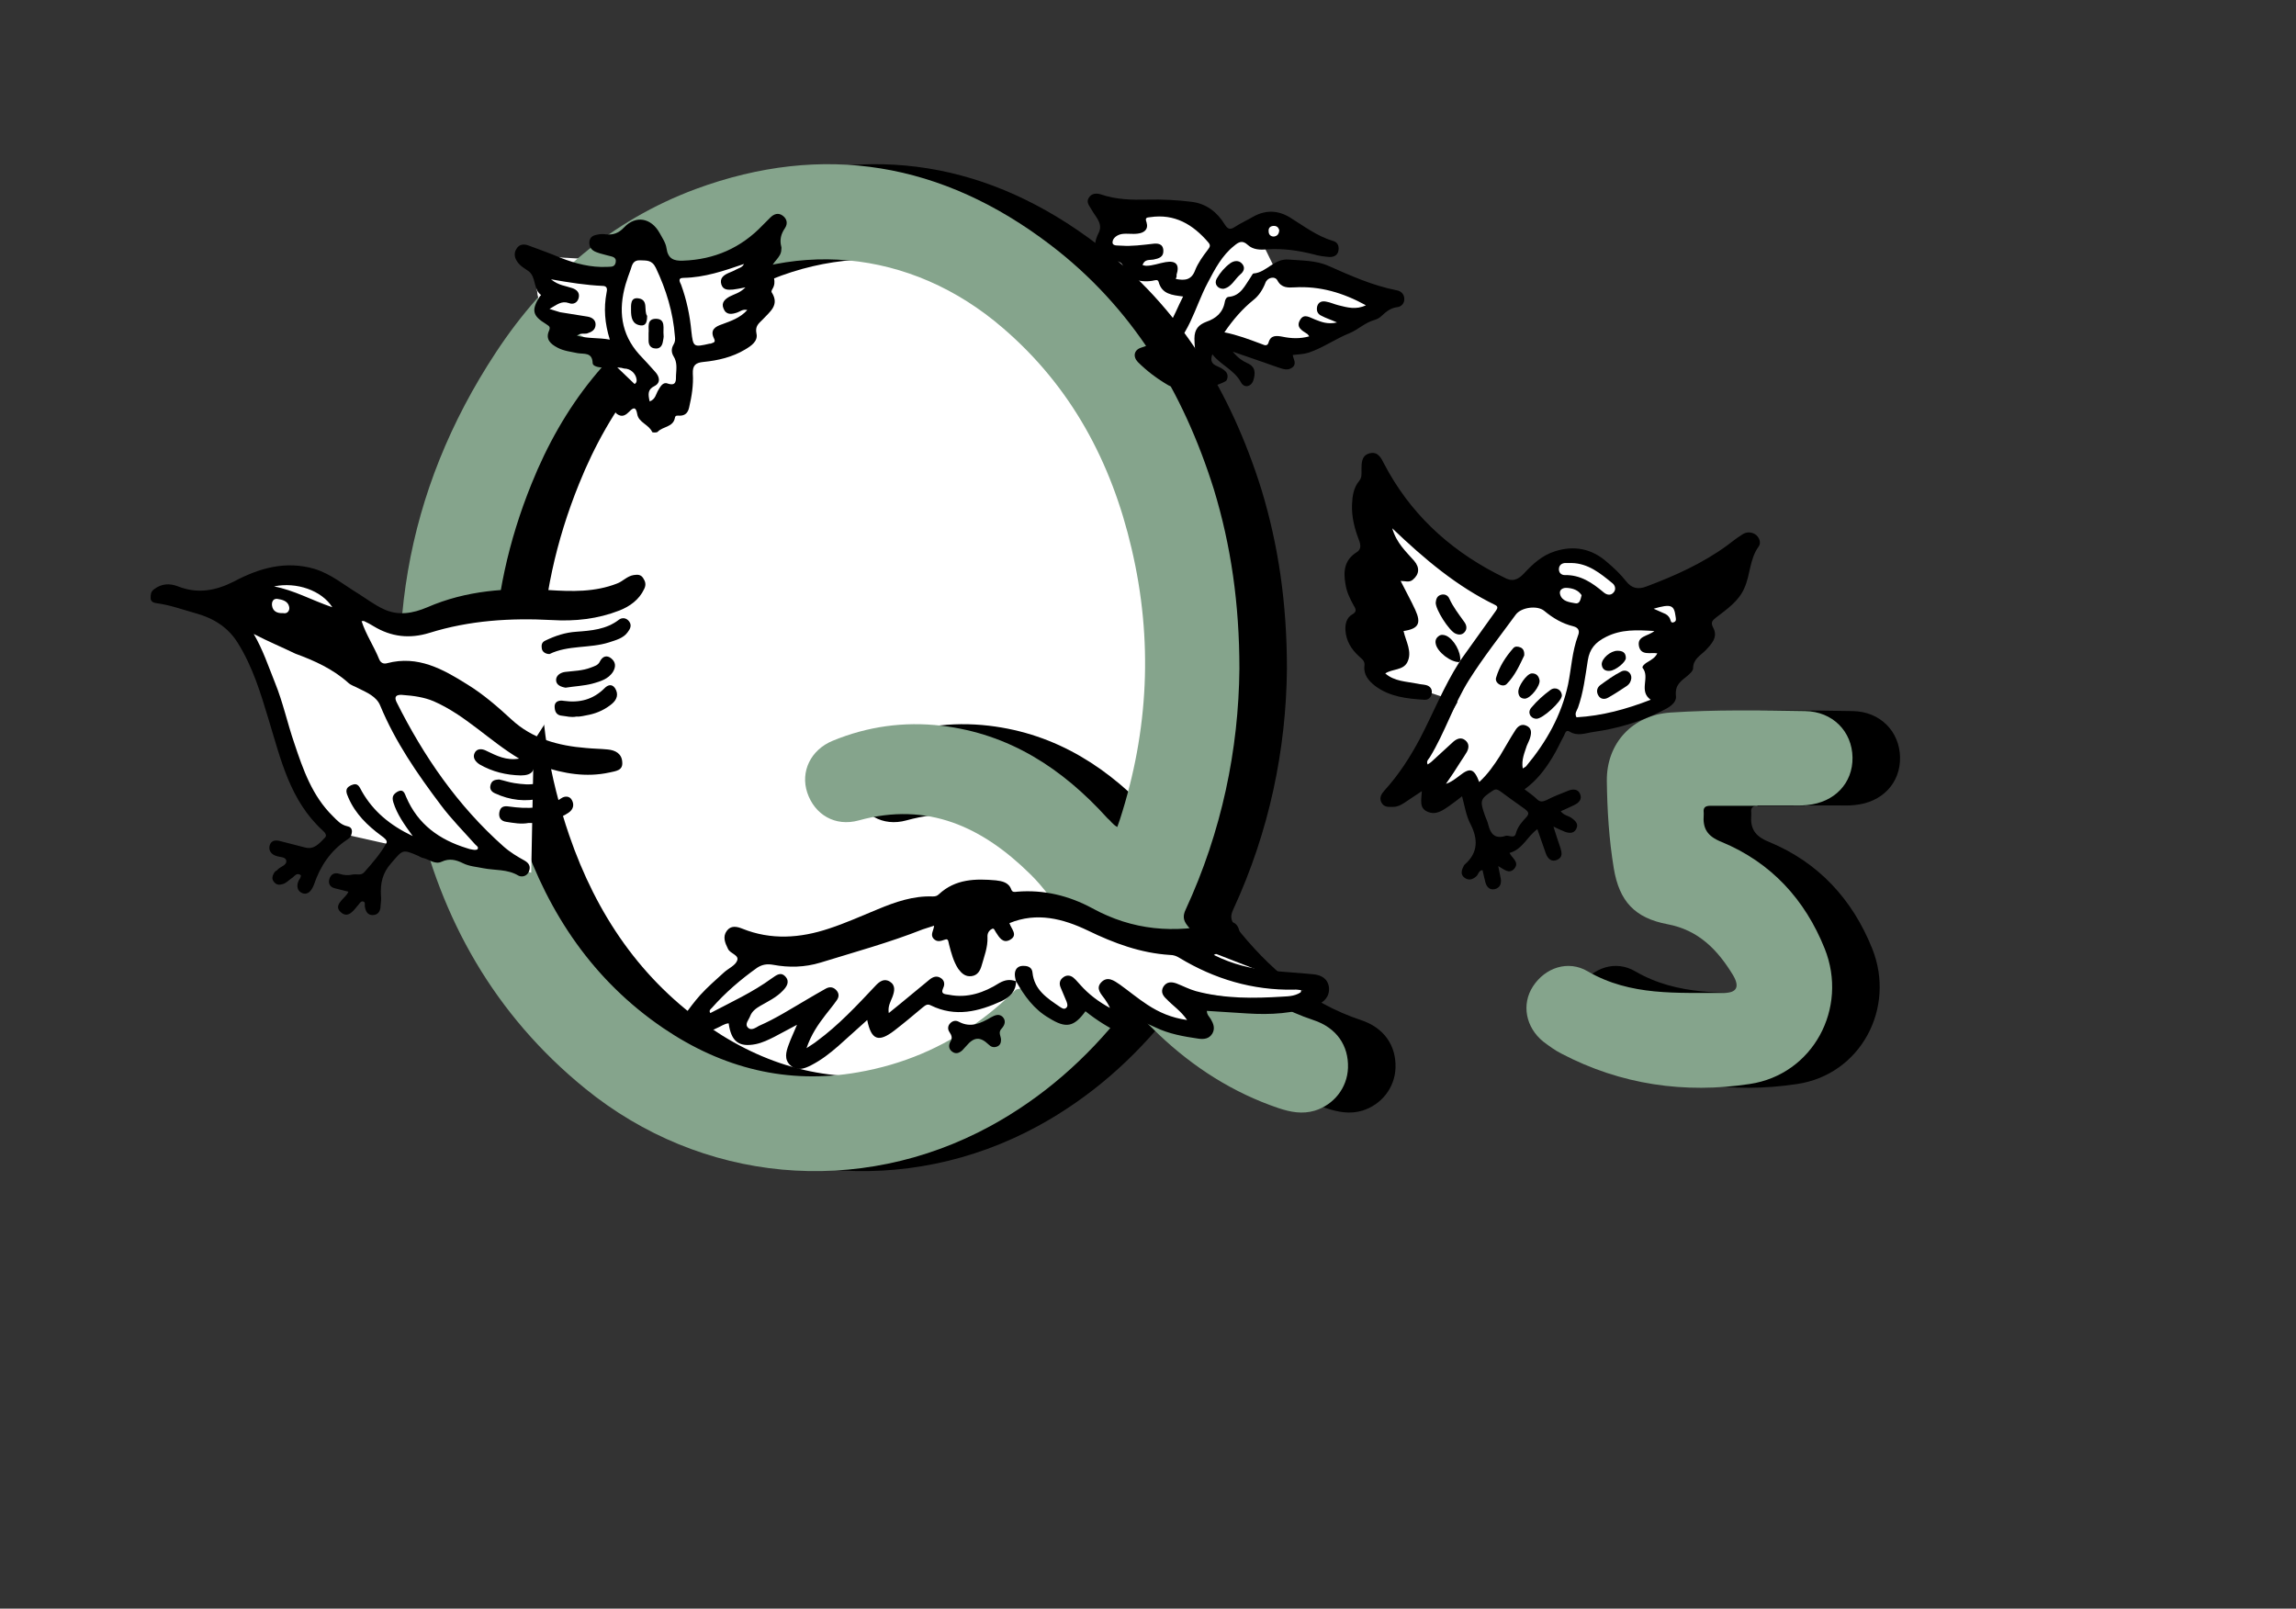 <?xml version="1.0" encoding="utf-8"?>
<!-- Generator: Adobe Illustrator 18.0.0, SVG Export Plug-In . SVG Version: 6.00 Build 0)  -->
<!DOCTYPE svg PUBLIC "-//W3C//DTD SVG 1.1//EN" "http://www.w3.org/Graphics/SVG/1.1/DTD/svg11.dtd">
<svg version="1.1" xmlns="http://www.w3.org/2000/svg" xmlns:xlink="http://www.w3.org/1999/xlink" x="0px" y="0px"
	 viewBox="0 0 628 440" enable-background="new 0 0 628 440" xml:space="preserve">
<rect x="0" y="0" width="628" height="440" fill="#333333" stroke="none"/>
<g id="圖層_4">
	<polygon fill="#FFFFFF" points="346,59.3 331.3,66.7 324.7,59.3 304.7,57.3 301.3,74 244,57.3 206,54 158,70.7 145.3,70 148,86 
		119.3,152.7 109.3,172 84.7,157.3 57.3,166 72,180.7 80,210 93.3,228 134.7,237.3 194,304.7 256,310.7 306.7,278.7 364.7,298.7 
		355.3,275.3 331.3,250.7 342.7,205.3 339.3,129.3 325.3,97.3 332,92.7 350.7,98 379.3,82 356,74.7 349.3,74.7 344.7,65.3 356,65.3 
			"/>
</g>
<g id="敺_x9E__xFFFD__xF880_詨_x8F__x96_蝭_x84__xFFFD__x9C__x8D__xA0_影像_3_">
	<g>
		<path d="M352,182.9c-0.2,22-4.8,44.5-14.7,65.9c-0.8,1.7-0.7,2.9,0.5,4.4c9.2,11.7,20,21,34.4,25.8c6.4,2.1,9.7,7,9.5,13.1
			c-0.2,5.5-3.9,10.1-9.1,11.7c-3.4,1-6.6,0.4-9.9-0.7c-12.4-4.2-23.2-11.1-32.7-20.1c-2.2-2.1-4.4-4.2-6.3-6.4
			c-1.4-1.7-2.1-1.4-3.4,0.2c-10.1,12.8-22.1,23.4-36.4,31.2c-36,19.6-79.1,15.6-110.9-10.3c-24.7-20.1-39.5-46.3-46.3-77
			c-9.8-44.4-3.2-86.2,22-124.4c13.5-20.5,31.5-36,54.6-44.6c35-12.9,67.5-7.2,96.9,15.2c22.5,17.1,36.4,40.2,44.8,66.9
			C349.7,149.2,352,165.2,352,182.9z M318.6,226.2c0.3-0.8,0.5-1.4,0.7-2c7.9-24.4,9.1-49.2,3.2-74.2c-5.5-23.6-16.5-44.2-35.1-60.2
			c-25.3-21.9-58.6-25-87.4-7.9c-19.8,11.8-33.1,29.3-41.6,50.4c-12.8,31.6-13.8,63.9-2.7,96.2c7.4,21.5,19.6,39.7,38.7,52.7
			c16.2,11,34,15.5,53.3,12.1c24.8-4.3,42.8-18.8,56.8-39c0.8-1.1,0.9-2,0-3.1c-3.1-4.2-6-8.5-9.7-12.1
			c-13.1-12.9-28-19.9-46.9-14.7c-6.5,1.8-12.1-1.6-14.1-7.6c-1.9-5.7,0.9-11.7,7-14.2c9.5-3.9,19.4-5.3,29.7-4.1
			c18.6,2.2,33.1,11.7,45.4,25.3C316.8,224.5,317.3,225.5,318.6,226.2z"/>
		<path d="M493.7,220.4c-4.3,0-8.5,0-12.8,0c-1.4,0-2.1,0.4-1.9,1.9c0,0.2,0,0.4,0,0.5c-0.3,3.8,0.9,5.9,4.9,7.5
			c13.5,5.6,22.8,15.7,28.2,29.2c6.5,16.3-3.2,34.4-20.5,37c-17.8,2.7-35.3,0.2-51.5-8.3c-1.8-0.9-3.4-2.1-5-3.3
			c-4.8-3.9-6-10.2-2.8-15.1c3.3-5.1,9.6-7.3,15-4.1c11.7,6.8,24.5,5.8,37.1,5.9c3.7,0,4.5-1.7,2.6-4.9c-4.2-6.9-9.4-12.3-17.9-13.9
			c-9-1.7-13.2-6.3-14.7-15.3c-1.3-7.9-1.8-15.9-1.9-23.9c-0.1-10.4,7.1-18,17.4-18.7c12.3-0.8,24.5-0.6,36.8-0.4
			c7.6,0.1,12.9,5.6,13,12.7c0.1,7-4.9,12.3-12.4,13c-1.6,0.2-3.3,0.1-4.9,0.1c-2.9,0-5.8,0-8.7,0
			C493.7,220.3,493.7,220.4,493.7,220.4z"/>
	</g>
	<g>
		<path fill="#85A48C" d="M339,182.9c-0.2,22-4.8,44.5-14.7,65.9c-0.8,1.7-0.7,2.9,0.5,4.4c9.2,11.7,20,21,34.4,25.8
			c6.4,2.1,9.7,7,9.5,13.1c-0.2,5.5-3.9,10.1-9.1,11.7c-3.4,1-6.6,0.4-9.9-0.7c-12.4-4.2-23.2-11.1-32.7-20.1
			c-2.2-2.1-4.4-4.2-6.3-6.4c-1.4-1.7-2.1-1.4-3.4,0.2c-10.1,12.8-22.1,23.4-36.4,31.2c-36,19.6-79.1,15.6-110.9-10.3
			c-24.7-20.1-39.5-46.3-46.3-77c-9.8-44.4-3.2-86.2,22-124.4c13.5-20.5,31.5-36,54.6-44.6c35-12.9,67.5-7.2,96.9,15.2
			c22.5,17.1,36.4,40.2,44.8,66.9C336.7,149.2,339,165.2,339,182.9z M305.6,226.2c0.3-0.8,0.5-1.4,0.7-2c7.9-24.4,9.1-49.2,3.2-74.2
			c-5.5-23.6-16.5-44.2-35.1-60.2c-25.3-21.9-58.6-25-87.4-7.9c-19.8,11.8-33.1,29.3-41.6,50.4c-12.8,31.6-13.8,63.9-2.7,96.2
			c7.4,21.5,19.6,39.7,38.7,52.7c16.2,11,34,15.5,53.3,12.1c24.8-4.3,42.8-18.8,56.8-39c0.8-1.1,0.9-2,0-3.1
			c-3.1-4.2-6-8.5-9.7-12.1c-13.1-12.9-28-19.9-46.9-14.7c-6.5,1.8-12.1-1.6-14.1-7.6c-1.9-5.7,0.9-11.7,7-14.2
			c9.5-3.9,19.4-5.3,29.7-4.1c18.6,2.2,33.1,11.7,45.4,25.3C303.8,224.5,304.3,225.5,305.6,226.2z"/>
		<path fill="#85A48C" d="M480.7,220.4c-4.3,0-8.5,0-12.8,0c-1.4,0-2.1,0.4-1.9,1.9c0,0.2,0,0.4,0,0.5c-0.3,3.8,0.9,5.9,4.9,7.5
			c13.5,5.6,22.8,15.7,28.2,29.2c6.5,16.3-3.2,34.4-20.5,37c-17.8,2.7-35.3,0.2-51.5-8.3c-1.8-0.9-3.4-2.1-5-3.3
			c-4.8-3.9-6-10.2-2.8-15.1c3.3-5.1,9.6-7.3,15-4.1c11.7,6.8,24.5,5.8,37.1,5.9c3.7,0,4.5-1.7,2.6-4.9c-4.2-6.9-9.4-12.3-17.9-13.9
			c-9-1.7-13.2-6.3-14.7-15.3c-1.3-7.9-1.8-15.9-1.9-23.9c-0.1-10.4,7.1-18,17.4-18.7c12.3-0.8,24.5-0.6,36.8-0.4
			c7.6,0.1,12.9,5.6,13,12.7c0.1,7-4.9,12.3-12.4,13c-1.6,0.2-3.3,0.1-4.9,0.1c-2.9,0-5.8,0-8.7,0
			C480.7,220.3,480.7,220.4,480.7,220.4z"/>
	</g>
</g>
<g id="圖層_3">
	<polygon fill="#FFFFFF" points="374.7,136 378.7,185.3 398.7,192 385.3,214.7 397.3,216 413.3,212 417.3,211.3 428,198.7 
		453.3,192.7 473.3,152 460,160.7 449.3,163.3 439.3,157.3 431.3,150.7 414.7,162 398.7,154.7 	"/>
	<polygon fill="#FFFFFF" points="266.7,273.3 280.7,270 290,278 298,274.7 306.7,278.7 316,280 328.7,281.3 320.7,270.7 
		355.3,275.3 356,270 323.3,257.3 286.7,248.7 	"/>
	<polygon fill="#FFFFFF" points="92.7,161.3 109.3,172 153.3,165.3 173.3,160 146,202.7 145.3,238.7 114,231.3 	"/>
	<polygon fill="#FFFFFF" points="170.7,66.7 167.3,77.3 145.3,70 148,86 160.7,92.7 175.3,106.7 180.7,112.7 185.3,107.3 186,96.7 
		203.3,92.7 210.7,63.3 198,73.3 183.3,73.3 	"/>
</g>
<g id="Birds_xA0_影像_1_">
	<g>
		<g>
			<path d="M399.4,180.7c3.3-4.6,6.5-9.1,9.8-13.7c0.4-0.6,0.6-1.1-0.2-1.5c-10.5-5.1-19.3-12.5-28.2-21c1.2,4.1,3.8,6.4,6,8.9
				c1.6,1.9,1.4,3.7-0.4,5.2c-1,0.8-2,0.3-3.3,0.3c1.4,2.8,2.8,5.3,4,7.9c1.7,3.7,0.9,5.2-3.2,5.8c0.6,2.8,2.5,5.7,1,8.6
				c-1.2,2.2-4,1.7-6,3c2.5,2.2,5.8,2.2,8.8,2.8c0.8,0.2,1.6,0.2,2.4,0.4c1.1,0.3,1.7,1.1,1.5,2.3c-0.2,1.2-1,1.8-2.1,1.7
				c-4.7-0.3-9.4-0.8-13.4-3.8c-1.8-1.4-3.2-3.1-2.9-5.5c0.2-1.4-0.8-1.9-1.5-2.6c-2.1-1.9-3.5-4.2-3.7-7.1
				c-0.1-1.7,0.3-3.4,1.8-4.3c1.5-0.8,1-1.6,0.4-2.6c-1-1.8-1.9-3.7-2.2-5.8c-0.6-3.4-0.3-6.5,3-8.6c1.4-0.8,1.2-2.1,0.7-3.4
				c-1.2-3.1-2-6.2-1.9-9.6c0.1-2.4,0.4-4.7,2-6.6c0.7-0.9,0.6-1.8,0.6-2.8c0-1.9-0.1-4.1,2.2-4.7c2.3-0.6,3.2,1.3,4,2.9
				c6.9,13.2,17.3,23,30.5,29.9c0.7,0.4,1.5,0.7,2.2,1.1c2.2,1.3,3.8,0.8,5.5-1c2.4-2.6,5-5,8.5-6.1c5.3-1.7,10.1-0.7,14.2,2.9
				c1.9,1.6,3.7,3.3,5.2,5.2c1.6,2.1,3.4,2.4,5.7,1.5c7.7-2.9,15.3-6.3,22-11.2c1.3-1,2.6-2,4-2.9c1.1-0.8,2.4-0.9,3.6-0.2
				c1.3,0.8,1.7,2.4,1.1,3.3c-2.6,3.5-2.3,7.8-4,11.5c-1.5,3.5-4.7,5.7-7.7,8c-1,0.8-1.6,1.3-0.8,2.8c1.4,2.6-0.5,4.5-2.1,6.2
				c-1.4,1.4-3.4,2.4-3.4,4.9c0,0.7-0.9,1.5-1.6,2.1c-1.7,1.4-3.4,2.4-3.1,5.4c0.3,2.1-2.2,3.4-4.1,4.3c-5.8,2.9-12,4.7-18.4,5.6
				c-2.2,0.3-4.4,1.3-6.6-0.1c-1-0.6-1.2,0.5-1.5,1.1c-1.1,2-2,4.1-3.2,6c-2,3.3-4.3,6.3-7.6,8.7c1.3,1,2.5,1.8,3.5,2.8
				c0.8,0.7,1.4,0.6,2.4,0.2c1.9-1,4-1.8,6-2.6c1.2-0.5,2.7-0.6,3.3,0.9c0.6,1.5-0.4,2.4-1.6,3c-1.2,0.6-2.4,1.1-3.7,1.7
				c0.8,1.1,2,1.2,2.9,1.8c1.1,0.8,2.1,1.7,1.3,3.1c-0.7,1.3-2,1.1-3.1,0.7c-0.8-0.3-1.6-0.7-3.1-1.4c0.7,2.3,1.3,4,1.9,5.8
				c0.4,1.3,0.7,2.6-0.9,3.3c-1.6,0.7-2.6-0.4-3.1-1.8c-0.8-2.2-1.5-4.4-2.3-6.6c-2.8,2-4,5.5-7.6,6.5c0.6,1.4,2.8,2.5,1.3,4.3
				c-1.4,1.6-2.8,0.2-4.4-0.7c0.3,1.5,0.5,2.5,0.7,3.5c0.2,1.3-0.2,2.4-1.6,2.8c-1.4,0.3-2.2-0.5-2.6-1.8c-0.3-1.1-0.5-2.2-0.8-3.4
				c-1.1,0.1-1.1,1.2-1.7,1.7c-1,0.9-2.1,1.2-3.2,0.4c-1.1-0.8-0.9-1.9-0.4-2.9c0.1-0.2,0.2-0.5,0.4-0.7c3.8-3.3,3.7-7.1,1.5-11.3
				c-1.1-2.2-1.5-4.8-2.2-7.4c-1.1,0.9-2.2,1.7-3.3,2.5c-1.9,1.3-3.8,2.8-6.2,1.7c-2.3-1-1.6-3.3-1.5-5.6c-1.8,1.2-3.3,2.2-4.8,3.2
				c-0.9,0.6-1.9,1.1-3,1.1c-1.3,0-2.6,0.2-3.3-1.3c-0.6-1.3,0.1-2.3,0.9-3.2c3.9-4.3,7-9.1,9.7-14.2c3.6-6.9,6.5-14.2,10.7-20.8
				C399.3,181,399.4,180.9,399.4,180.7z M404.6,213.9c2.4-2.2,4.1-4.7,5.7-7.2c1.4-2.3,2.7-4.7,4.2-7c0.7-1.1,1.7-1.8,3-1.2
				c1.4,0.6,1.4,1.8,1.1,3c-0.2,0.9-0.7,1.7-1,2.5c-0.6,1.9-1.5,3.8-1.1,6.2c0.4-0.3,0.8-0.4,1-0.7c5.5-6.6,9.6-13.9,11.4-22.3
				c0.9-4.4,1.1-9,2.7-13.3c0.5-1.2,0.3-2.2-1.3-2.6c-2.9-0.7-5.5-2.2-7.9-4.2c-1.9-1.6-6.3-1-7.8,1c-4.3,5.9-8.9,11.7-12.8,17.9
				c-4.2,6.7-6.6,14.4-10.7,21.1c-0.3,0.5-1.1,1.1-0.6,2c0.4-0.3,0.8-0.5,1.1-0.8c2-1.8,4-3.7,6-5.5c1-0.8,2.1-1.2,3.2-0.3
				c1.1,0.9,1,2.1,0.4,3.2c-0.5,0.9-1.1,1.7-1.6,2.5c-1.3,2.1-2.7,4.2-4.1,6.2c1.5-0.5,2.6-1.4,3.8-2.3
				C402.1,209.9,403.2,210.2,404.6,213.9z M452.5,172.6c-4.9-0.3-9-0.5-13.2,1.6c-3,1.5-4.5,3.3-5,6.4c-0.7,4.4-1.2,8.8-2.7,13
				c-0.3,0.8-1,1.5-0.4,2.6c7-0.4,13.6-2.2,20.3-4.8c-3.4-2.4-0.1-6.1-2.2-8.7c-0.3-0.4,0.7-1.3,1.5-1.7c1-0.6,2-1.2,2.5-2.3
				c-1.9-0.3-4.4,0.7-5-1.9C447.7,173.9,450.7,174.1,452.5,172.6z M411.6,228.7c0.9-0.5,2.6,0.9,3-0.7c0.5-1.9,1.7-3.2,2.9-4.5
				c0.9-1,0.5-1.5-0.4-2.2c-2.3-1.6-4.6-3.3-6.8-4.9c-0.6-0.4-1.1-0.7-1.9-0.2c-3.5,2.3-3.7,2.7-2.3,6.7c0.3,0.9,0.8,1.8,1,2.8
				C407.7,228,408.8,229.5,411.6,228.7z M429.9,154c-0.6,0-1.3,0-1.9,0c-0.9,0.1-1.5,0.6-1.6,1.5c-0.1,1.1,0.6,1.8,1.6,1.8
				c4.3-0.1,7.5,2.1,10.6,4.7c0.8,0.7,1.9,1,2.7,0.1c0.8-0.8,0.5-2-0.3-2.6C437.7,156.8,434.4,154.1,429.9,154z M432.6,162.8
				c-0.9-1.4-2.4-1.9-4-2c-1.1-0.1-2.2,0.5-1.9,1.7c0.5,2,2.5,2.2,4.1,2.5C432.1,165.3,432.3,164,432.6,162.8z M452.3,166.5
				c1.3,0.6,2,0.9,2.7,1.2c0.8,0.3,1.4,0.7,1.8,1.6c0.2,0.5,0.2,1.2,1,0.9c0.8-0.3,0.6-0.9,0.5-1.6
				C457.9,165.5,457.1,165.1,452.3,166.5z"/>
			<path d="M69.4,173.4c2.5,4.3,4,8.8,5.8,13.3c2.2,5.4,3.4,11.1,5.3,16.6c2.4,7.2,4.9,14.4,10.5,19.9c1.2,1.2,2.2,2.4,4,2.8
				c1.6,0.3,1.4,1.7,0.9,2.8c-0.2,0.4-0.6,0.6-1,0.9c-4.5,3-7.3,7.2-9,12.2c-0.6,1.6-1.6,3-3.2,2.4c-1.7-0.7-1.7-2.6-0.6-4.1
				c0.1-0.2,0.2-0.5,0.2-0.8c-1.2-0.9-1.8,0.4-2.5,0.8c-0.8,0.5-1.4,1.3-2.4,1.6c-1,0.3-1.7,0.3-2.4-0.5c-0.8-0.9-0.5-1.7,0-2.6
				c0.3-0.5,0.7-0.5,0.9-0.8c0.8-0.9,2.6-1.2,2.4-2.5c-0.2-1.1-1.8-0.9-2.8-1.3c-1.2-0.4-2-1.3-1.8-2.6c0.3-1.5,1.4-1.8,2.7-1.5
				c2.4,0.6,4.7,1.2,7,1.8c2.6,0.7,4-1.2,5.5-2.7c0.6-0.6,0-1.4-0.6-1.9c-9-8.2-11.5-19.5-14.8-30.3c-2.2-7.3-4.4-14.6-8.5-21.1
				c-2.6-4.2-6.6-6.7-11.3-8c-3.6-1-7.1-2.3-10.8-2.8c-0.7-0.1-1.7-0.3-1.7-1.4c0-0.9,0-1.7,0.9-2.4c2.1-1.6,4.3-1.7,6.6-0.8
				c5.4,2.1,10.3,1.2,15.4-1.4c6.8-3.6,14-5.7,21.9-3.4c4.6,1.4,8.2,4.5,12.2,6.9c2.2,1.4,4.3,3,6.7,4.1c4,1.9,8,1.2,12-0.5
				c10.6-4.6,21.8-5.4,33.2-4.7c6.3,0.4,12.6,0.6,18.7-1.8c1.6-0.6,2.7-2,4.5-2.3c1.2-0.2,2-0.1,2.6,0.8c0.6,0.9,0.9,1.8,0.3,3
				c-1.4,3-4,4.8-6.8,5.9c-5.9,2.3-12.1,3-18.5,2.6c-11.3-0.6-22.5,0.1-33.4,3.5c-5.5,1.7-10.5,1.1-15.3-1.8c-0.8-0.5-1.7-1-2.6-1.4
				c-0.1-0.1-0.3,0-0.7,0c1.2,3.7,3.4,6.9,4.8,10.4c0.4,1,1.2,1.4,2.2,1.1c8.4-2.2,15.2,1.6,21.9,5.8c4.4,2.7,8.3,6.1,12.1,9.6
				c5.7,5.3,12.9,7.2,20.4,7.8c2,0.2,3.9,0.2,5.9,0.4c2.2,0.2,3.9,1.2,4,3.5c0.2,2.3-1.8,2.4-3.5,2.8c-6.4,1.4-12.5,0.3-18.5-1.7
				c-1.2-0.4-1.8-0.7-2.3,0.9c-0.5,1.4-2.2,1.6-3.5,1.6c-4-0.1-7.7-1-11.2-3c-1.1-0.7-2-1.8-1.4-3.1c0.6-1.3,2-1.3,3.3-0.6
				c2.7,1.3,5.4,2.7,8.9,2.1c-8.2-4.9-14.7-11.9-23.4-15.7c-2.6-1.1-5.5-1.5-8.3-1.7c-0.9-0.1-2.9-0.2-1.8,2
				c7.4,14.8,16.7,28.3,29.2,39.4c1.8,1.6,3.8,2.8,5.8,3.9c1.2,0.7,1.7,1.6,1.2,2.9c-0.5,1.4-2,1.7-2.9,1.2c-3-1.8-6.4-1.4-9.5-2
				c-1.9-0.4-3.9-0.5-5.7-1.4c-1.8-0.9-3.7-1.4-5.8-0.4c-1.9,0.9-3.6-0.8-5.4-1.1c-0.3-0.1-0.6-0.3-1-0.5c-4.4-1.9-4.2-1.7-7.4,2
				c-2.4,2.7-3,5.5-2.8,8.9c0.1,0.9,0,1.8-0.1,2.7c0,1.4-0.6,2.6-2.2,2.6c-1.4,0-1.9-1.1-2.1-2.3c-0.1-0.5,0.2-1.2-0.4-1.4
				c-0.6-0.2-0.9,0.3-1.3,0.8c-1.3,1.5-2.8,4-4.9,2.1c-2-1.8,0.6-3.4,1.7-4.9c0.1-0.2,0.3-0.4,0.4-0.7c-1.2-0.3-2.4-0.6-3.6-0.9
				c-1.4-0.3-2-1.3-1.6-2.6c0.4-1.3,1.4-1.8,2.7-1.4c1.2,0.4,2.4,0.5,3.7,0.2c1.1-0.2,2.3,0.4,3.2-0.7c2.2-2.5,4.4-5,6-7.9
				c0.4-0.7-0.7-1.5-1.4-2c-3.8-2.8-7.1-6-9-10.4c-0.5-1.2-1.2-2.5,0.7-3.4c2-0.9,2.3,0.5,3,1.7c3.1,5.4,7.6,9.2,13.9,12.2
				c-2.4-3.3-4.3-6-5.3-9.2c-0.5-1.6,0-2.3,1.2-3c1.6-0.8,1.9,0.6,2.3,1.5c3.2,7.5,9.1,11.7,16.6,14c0.5,0.2,1,0.3,1.6,0.4
				c0.4,0.1,1.1,0.1,1.3-0.1c0.4-0.6-0.2-0.9-0.6-1.3c-3.2-3.6-6.6-7-9.5-10.9c-6.4-8.5-12.4-17.2-16.5-27.1c-1-2.5-3.7-3.6-5.9-4.7
				c-0.9-0.5-2-0.8-2.8-1.5c-4.2-3.8-9.3-6.1-14.5-8C77.1,177,73.2,175.4,69.4,173.4z M74.9,160.4c5.5,1,10.4,3.8,16,5.7
				C88,161.5,81.1,159.1,74.9,160.4z M77.4,167.7c1.3,0.3,1.9-0.8,1.7-1.7c-0.3-1.6-1.9-2-3.3-2.2c-1.2-0.1-1.5,1-1.4,1.8
				C74.6,167.2,75.8,167.8,77.4,167.7z"/>
			<path d="M277.9,268.4c0,2.7-1.6,4.3-3.9,5.4c-6.3,2.9-12.7,4.5-19.4,1.2c-1.1-0.6-1.7,0.2-2.4,0.7c-2.5,2.1-5,4.2-7.6,6.2
				c-4.3,3.3-6.3,2.6-7.4-2.9c-2.7,2.4-5.3,4.8-7.9,7.1c-2.3,2-4.6,3.8-7.3,5.2c-1.9,1-4,1.8-5.8,0.1c-1.8-1.6-1.2-3.7-0.5-5.6
				c0.6-1.7,1.4-3.3,2.3-5.5c-2.4,1.3-4.3,2.3-6.2,3.3c-1.6,0.8-3.2,1.6-5.1,2c-4.6,0.9-6.7-0.7-7.4-5.7c-1.2,0.1-2.2,0.9-3.2,1.3
				c-1.7,0.8-3.4,1.7-5.3,2c-1.5,0.3-3.2,0.5-4.2-1.1c-1-1.5-0.5-3,0.5-4.3c1.4-1.9,2.8-3.8,4.4-5.6c2-2.2,4.3-4.2,6.5-6.2
				c1.2-1.1,3.1-1.9,3.6-3.2c0.7-1.6-1.9-1.9-2.5-3.3c-0.8-1.6-1.5-3.3-0.3-4.9c1.1-1.5,2.7-1.2,4.2-0.6c7.9,3.2,15.9,2.6,23.7,0
				c4.6-1.5,9-3.5,13.4-5.3c4.8-2,9.7-3.7,15-3.5c0.7,0,1.2-0.1,1.7-0.6c4.5-4.2,10-4.3,15.6-3.8c1.6,0.2,3.5,0.5,4.2,2.5
				c0.3,0.8,0.9,0.7,1.6,0.6c7.3-0.6,14.2,1.1,20.5,4.5c11.1,6.1,22.5,7,34.6,4.2c1.9-0.4,4.5-1.3,5.5,1.4c1,2.7-1.2,4.1-3.1,5.3
				c-1,0.7-2.2,1.1-3.7,1.9c5.2,2.6,10.3,3.8,15.6,4.3c3.9,0.4,7.8,0.6,11.7,1c2.1,0.2,3.9,1.2,4.2,3.6c0.2,2.6-1.4,4.1-3.6,4.9
				c-6.1,2.3-12.4,2.6-18.8,2.2c-3.7-0.2-7.3-0.5-11-0.7c0,1.1,0.7,1.6,1.1,2.3c0.7,1.2,1.2,2.5,0.4,3.9c-0.9,1.5-2.4,1.6-3.8,1.4
				c-4.1-0.6-8.1-1.3-11.8-3.1c-0.8-0.4-1.6-0.7-2.7-1.2c-0.2,1.5,0,3.1-1.6,3.8c-1.7,0.8-3.2,0-4.7-0.7c-3.6-1.7-7-3.8-10.1-6.3
				c-3.2,4.4-5.4,4.7-9.9,1.9C282.8,276.1,280.2,272.4,277.9,268.4c-0.2-0.7-0.4-1.6-0.3-2.3c0.2-1.4,1.2-2,2.5-1.9
				c1.3,0,2.2,0.6,2.3,1.8c0.5,4.8,4,7,7.5,9.4c0.5,0.3,1.1,0.8,1.7,0.3c0.6-0.5,0.3-1.2,0.1-1.8c-0.5-1.3-1.1-2.5-1.6-3.8
				c-0.5-1.2-0.2-2.2,0.9-2.9c0.9-0.6,2-0.4,2.8,0.4c0.6,0.5,1.1,1.2,1.7,1.8c2.3,2.6,5,4.6,8.1,6.3c-0.4-0.9-0.9-1.7-1.4-2.4
				c-1-1.4-2.6-2.9-1-4.6c1.7-1.8,3.5-0.5,5.1,0.6c2.5,1.8,4.9,3.8,7.5,5.5c3.2,2.1,6.6,3.6,10.9,4.2c-1.7-2.5-3.9-3.9-5.6-5.7
				c-1-0.9-1.7-2-0.9-3.4c0.9-1.4,2.2-1.4,3.6-0.9c1.8,0.7,3.5,1.6,5.3,2.1c7.8,2.1,15.8,2,23.8,1.5c1.7-0.1,3.7-0.1,5.6-1.7
				c-1.2-0.1-1.9-0.3-2.6-0.2c-11.3,0.2-21.7-2.9-31.3-8.7c-0.8-0.5-1.6-0.8-2.6-0.8c-8-0.5-15.3-3.2-22.5-6.7
				c-6.7-3.2-13.9-5.1-21.4-2c0.5,1.6,2.5,3.3,0.1,4.6c-1.9,1-2.9-0.7-3.8-2.1c-0.3-0.4-0.5-1.3-1.1-0.9c-0.8,0.4-1.3,1.2-1.2,2.3
				c0.1,2.7-0.9,5.2-1.6,7.7c-0.4,1.4-1.1,2.7-2.8,2.9c-1.7,0.2-2.7-0.8-3.6-2c-1.3-2-1.9-4.3-2.5-6.6c-0.2-0.6-0.1-1.8-1.1-1.4
				c-1.2,0.4-2.2,0.8-3.2-0.3c-0.9-1.1,0.1-2.2,0.2-3.5c-1.3,0.4-2.2,0.7-3.1,1c-9.1,3.6-18.6,6.2-28,9.1c-4.3,1.3-8.6,1.4-12.9,0.6
				c-1.7-0.3-3-0.1-4.4,0.8c-4.5,3.2-8.7,6.8-12.4,11c-0.3,0.3-0.9,0.7-0.4,1.4c5.7-3,11.6-5.7,16.8-9.5c1.3-0.9,2.5-1.9,3.8-0.4
				c1.2,1.4,0.2,2.8-0.8,3.8c-1.7,1.8-4,2.9-6.1,4.1c-1.2,0.7-2.3,1.5-2.8,2.8c-0.4,1.1-1.6,2.2-0.6,3.2c0.9,0.9,2.1,0,3-0.5
				c4.6-2,8.8-4.7,13.1-7.2c1.7-1,3.4-2,5.2-3c1.1-0.6,2.1-0.4,2.9,0.5c0.8,0.9,0.7,1.9,0,2.8c-0.9,1.3-2,2.6-3,3.9
				c-2,2.6-3.9,5.3-5.2,9.1c1.3-0.9,2.1-1.3,2.8-1.9c6-4.4,11-9.8,16-15.1c1.1-1.2,2.4-2.2,4-1.2c1.6,1,1.3,2.6,0.7,4.2
				c-0.5,1.3-1.3,2.5-1,4.4c1.2-1,2.2-1.8,3.2-2.6c2.7-2.2,5.3-4.4,8-6.6c0.9-0.7,1.9-1.1,3-0.4c1,0.6,1.2,1.7,0.7,2.7
				c-0.9,1.9,0.7,1.7,1.6,1.9c5,1,9.6-0.6,13.7-3.2C274.9,268,276.2,267.8,277.9,268.4z"/>
			<path d="M167.8,100.5c-1.2,0-2.4,0-3.5,0c-0.9-0.1-2.2-0.4-2.2-1.2c-0.1-3-2.3-2.4-4.1-2.7c-1.9-0.4-3.8-0.6-5.5-1.5
				c-1.9-1-3.4-2.3-2.3-4.7c0.5-1.2-0.3-1.3-0.9-1.8c-3.6-2.2-4-3.7-1.8-7.3c0.1-0.2,0.3-0.4,0.5-0.6c-2.2-1.6-1.3-4.9-3.4-6.5
				c-1.1-0.8-2.3-1.4-3.1-2.6c-0.8-1.1-1-2.4-0.2-3.6c0.8-1.3,2.1-1.3,3.4-0.8c2.9,1.1,5.8,2.1,8.6,3.3c4.1,1.6,8.3,2.7,12.7,2.5
				c1-0.1,2.1,0.2,2.4-1.2c0.3-1.6-1.1-1.6-2.1-1.9c-1-0.3-2.1-0.5-3.1-0.9c-1.4-0.5-2.1-1.4-2-2.9c0.2-1.5,1.3-1.8,2.6-2
				c0.6-0.1,1.3-0.1,1.9,0c2,0.2,3.5-0.3,5-1.9c3.2-3.4,7.4-2.6,9.7,1.5c0.7,1.3,1.7,2.7,1.9,4.2c0.4,2.9,2,3.5,4.5,3.4
				c8.6-0.3,15.9-3.5,21.8-9.7c0.7-0.7,1.4-1.4,2.1-2.1c1-1,2.2-1.4,3.4-0.5c1.2,0.9,1.4,2.2,0.6,3.4c-1.1,1.6-1.5,3.2-1,5.1
				c0.1,0.3,0,0.5,0,0.8c0,2.2-2.7,3.5-2.6,5.1c0.2,1.9,1.4,3.6,0.2,5.6c-0.2,0.3-0.4,0.8-0.2,1c2.2,3.5-0.6,5.3-2.5,7.4
				c-1.1,1.1-2.1,1.8-1.7,3.8c0.5,2.1-1.4,3.4-3.1,4.4c-3.5,2.1-7.4,3-11.4,3.4c-2.1,0.2-3,0.9-2.9,3.2c0.2,3.1-0.3,6.2-1,9.2
				c-0.3,1.4-1,2.3-2.6,2.3c-0.5,0-1.2-0.2-1.3,0.6c-0.5,2.6-3.3,2.3-4.7,3.8c-0.3,0.3-1.4,0.2-1.5,0.1c-0.9-2.1-3.7-2.6-4.1-4.9
				c-0.3-1.7-0.8-2.2-2.2-0.7c-0.8,0.8-1.7,1.5-2.9,0.9c-1.3-0.6-1.2-1.7-0.8-2.8c0.4-1-0.4-1-1-1.2c-0.9-0.5-1.3-1.3-1-2.3
				c0.3-1,1-1.5,2-1.5c0.9-0.1,1.8-0.1,2.7-0.2c1.4-0.1,3.3-0.1,3-1.8c-0.2-1.4-1.5-2.9-3.4-2.9
				C169.8,100.5,168.8,100.5,167.8,100.5C167.8,100.6,167.8,100.5,167.8,100.5z M177.7,109.8c1.6-0.6,1.7-2,2.3-3
				c0.6-1,1.3-2.4,2.6-1.9c2.4,0.8,2.3-0.8,2.3-2.2c0.1-1.8,0.4-3.6-0.7-5.3c-0.6-1-0.6-2.1,0-3.1c0.5-0.8,0.5-1.5,0.4-2.3
				c-0.5-6.6-2.4-12.8-5.2-18.7c-1.1-2.3-2.6-2-4.3-2.1c-1.9-0.1-2.2,1.2-2.6,2.5c-0.5,1.4-1,2.7-1.4,4.1c-2,7-1.3,13.5,3.7,19.1
				c1.5,1.6,3,3.2,4.4,4.8c1.2,1.3,1.6,3-0.2,3.9C177.2,106.5,177.2,107.7,177.7,109.8z M203.9,78.6c-1.5,0.3-2.5,0.5-3.4,0.6
				c-1.3,0.1-2.7,0.2-3.2-1.4c-0.5-1.7,0.6-2.5,1.9-3.1c0.7-0.3,1.5-0.6,2.2-1c0.7-0.4,1.6-0.5,2.1-1.5c-5.5,1.9-10.8,3.7-16.5,3.8
				c-1.8,0-1,1.2-0.7,1.9c1.5,4.1,2.4,8.4,2.8,12.7c0.5,4.4,0.6,4.4,5,3.4c0.2,0,0.4,0,0.5-0.1c0.6-0.2,1.2-0.3,0.7-1.3
				c-1.2-2.4,0.4-3.3,2.2-3.9c2.4-0.9,4.9-1.7,6.9-3.9c-1.3-0.3-1.9,0.4-2.8,0.7c-1.5,0.5-3,0.7-3.7-1.1c-0.7-1.6,0.4-2.6,1.7-3.3
				C200.9,80.4,202.3,80.2,203.9,78.6z M150.3,84.5c1.4,0.4,2.1,0.7,2.9,0.9c2.5,0.4,5,0.8,7.5,1.2c1.2,0.2,2.3,0.9,2.2,2.3
				c-0.1,1.4-1.1,1.9-2.3,2.3c-0.8,0.2-1.7-0.2-2.8,0.6c3,0.9,5.9,0.5,9,1.1c-1.4-4.5-1.7-8.6-0.9-12.8c0.2-0.9,0.3-1.9-1.1-1.9
				c-4.5-0.2-9-0.9-14.1-1.8c2.1,1.7,4.1,1.8,5.8,2.4c1.2,0.4,2.1,1.2,1.8,2.6c-0.3,1.4-1.5,2-2.7,1.5
				C153.6,82.2,152.4,83.3,150.3,84.5z"/>
			<path d="M323.6,81.1c-3-0.4-5.8-0.6-6.7-4c-0.2-0.8-1.1-0.4-1.7-0.3c-1.8,0.3-3.6,0.1-5.4-0.4c-1.2-0.4-2.5-1.1-2.5-2.3
				c0.1-2.7-1.7-2.6-3.4-3c-4.3-0.9-5.4-3.4-3.4-7.4c1.3-2.6-0.9-4.4-1.9-6.3c-0.6-1.1-1.6-2-0.8-3.3c0.8-1.3,2.2-1.3,3.4-0.9
				c4.1,1.4,8.4,1.5,12.7,1.4c4-0.1,8,0.1,12,0.6c4.1,0.5,7,2.8,9.1,6.2c0.8,1.3,1.5,1.5,2.7,0.7c1.7-1.1,3.5-1.9,5.2-2.9
				c3.3-1.8,6.6-1.7,9.8,0.2c3.9,2.4,7.5,5.2,11.9,6.5c1.2,0.3,1.7,1.3,1.5,2.6c-0.2,1.3-1.2,1.8-2.4,1.8c-1.4-0.1-2.9-0.3-4.3-0.7
				c-4.3-1.1-8.5-1.7-12.9-1.4c-1.8,0.2-3.8,0.1-5.2-1.2c-1.5-1.4-2.5-0.8-3.7,0.2c-3.4,2.7-5.3,6.4-7.3,10.2
				c-3.6,6.8-5.1,15-11.9,19.8c-0.7,0.5-1.2,1-0.2,1.6c0.9,0.5,1.5,2.3,2.9,0.7c0.6-0.7,1-1.5,1.6-2.2c0.7-0.7,1.6-0.9,2.5-0.4
				c0.9,0.5,1.2,1.5,0.7,2.4c-1,1.9-2.1,3.8-3.3,5.6c-0.7,1-1.9,1.1-3,0.5c-3.1-1.8-5.9-3.9-8.4-6.4c-1.4-1.5-1-3.3,0.9-3.9
				C319.2,93,320.7,86.7,323.6,81.1z M321.6,76.3c2.5,0.5,4.3,0.3,5.3-2.4c0.8-2,2.1-3.8,3.4-5.5c0.5-0.7,1-1.2,0.2-2.1
				c-4.2-4.9-9.2-7.9-15.9-6.9c-0.9,0.1-1.5,0.1-1,1.4c0.6,2-0.7,2.9-2.4,3.1c-1.4,0.2-2.9-0.1-4.3,0.1c-1.3,0.2-2.6,1.1-2.6,2.3
				c0,1.1,1.6,0.8,2.5,0.9c2.8,0.2,5.6-0.2,8.4-0.5c1.4-0.2,2.9-0.1,3,1.8c0.1,1.8-1.2,2.2-2.7,2.5c-1.1,0.2-2.4-0.2-3,1.5
				c0.4,0.1,0.7,0.2,1,0.2c1.8,0,3.5-0.7,5.3-1c2.9-0.5,3.9,0.7,3,3.5C321.9,75.5,321.8,75.8,321.6,76.3z M349.9,63
				c-0.2-0.8-0.7-1.3-1.7-1.2c-0.9,0.1-1.3,0.7-1.2,1.5c0,0.8,0.5,1.4,1.4,1.4C349.3,64.6,349.8,64.1,349.9,63z"/>
			<path d="M331.6,96.9c-0.6,1.7-0.2,2.6,1.2,3.2c0.7,0.3,1.5,0.7,2.1,1.2c0.9,0.7,1.1,1.7,0.6,2.7c-0.3,0.7-6.2,2.6-6.8,2.3
				c-1.1-0.5-1.9-1.4-1.7-2.6c0.8-3.7-0.3-7.4-0.3-11.1c0-2.6,1.2-3.8,3.3-4.6c2.6-0.9,4.5-2.5,5-5.4c0.1-0.7,0.5-1.4,1.1-1.4
				c3.3-0.3,4.4-3.1,6-5.4c0.3-0.4,0.5-1,0.8-1c3.6-0.3,5.6-4.2,9.7-3.8c3.6,0.3,7.3,0.2,10.7,1.7c6.1,2.7,12.1,5.4,18.7,6.7
				c1.1,0.2,2,0.9,2.1,2.2c0.1,1.3-0.7,2.2-1.8,2.4c-1.9,0.2-3.1,1.2-4.4,2.4c-0.5,0.5-1.2,0.9-1.9,1.1c-2.6,0.7-4.6,2.7-6.8,3.6
				c-4,1.6-7.4,4.1-11.4,5.4c-1.3,0.4-2.7,0.4-4.2,0.6c0.1,1.1,1.2,2.3-0.1,3.4c-1.3,1-2.6,0.4-3.9,0c-3.9-1.4-7.8-2.7-12.4-4.3
				c1.4,1.7,2.6,2.5,3.9,3.1c2.4,1,2.3,2.8,1.7,4.8c-0.6,1.7-2.4,2.1-3.3,0.6C337.6,101.1,333.9,99.9,331.6,96.9z M365.7,88.2
				c-1.8-0.8-3.1-1.2-4.2-1.8c-1.2-0.5-1.5-1.5-1.2-2.7c0.4-1.2,1.4-1.4,2.4-1.2c1.2,0.2,2.2,0.7,3.4,1c2.4,0.6,4.8,1.3,7.5,0
				c-6.2-3.4-12.5-5.3-19.5-4.9c-1.8,0.1-3.6,0.2-4.7-1.9c-0.7-1.3-2.8-0.8-3.3,0.7c-0.7,1.8-1.8,3.5-3.2,4.6
				c-3.1,2.5-5.6,5.4-8,8.9c3.5,0.7,6.7,1.9,9.9,3.1c0.3,0.1,0.5,0.2,0.8,0.3c0.7,0.3,1.2,0.1,1.4-0.7c0.6-2,2.2-1.8,3.8-1.5
				c2.4,0.5,4.8,0.6,7.3-0.1c-0.3-0.4-0.4-0.6-0.6-0.7c-1.4-0.9-3.1-1.8-1.9-3.8c1.1-1.9,2.7-0.6,4.1-0.1
				C361.3,88,363,88.8,365.7,88.2z"/>
			<path d="M150.3,178.9c-1.2,0-2-0.7-2.1-1.5c-0.1-0.7-0.2-1.7,1-2.2c2.7-1.3,5.4-2.2,8.4-2.4c4.1-0.3,8.2-0.6,11.7-3.3
				c0.8-0.6,2-0.6,2.8,0.5c0.8,1.1,0.2,2.1-0.4,2.9c-1.2,1.7-3.3,2.2-5.1,2.8C161.3,177.4,155.4,176.4,150.3,178.9z"/>
			<path d="M273.8,284.4c0,0.9-0.3,1.6-1.2,1.9c-0.9,0.3-1.6,0-2.2-0.6c-2.3-2.2-4-2.1-6.1,0.4c-0.4,0.4-0.7,0.8-1.1,1.2
				c-0.8,0.7-1.7,1.1-2.7,0.4c-1-0.7-1.1-1.7-0.6-2.7c0.7-1,0.4-1.8-0.2-2.7c-0.5-0.7-0.5-1.6,0.1-2.3c0.7-0.8,1.6-1,2.5-0.5
				c3.2,1.7,6,0.4,8.7-1.2c1.1-0.6,2.2-1.1,3.2-0.2c1,1,0.7,2.2-0.2,3.2C272.9,282.4,273.8,283.4,273.8,284.4z"/>
			<path d="M144.6,225.1c-2.1,0.4-4.1,0-6.1-0.3c-1.5-0.2-2.2-1.2-1.9-2.7c0.3-1.5,1.3-1.7,2.6-1.5c5,0.7,10,0.7,14.4-2.3
				c0.9-0.6,2.2-0.6,2.8,0.5c0.8,1.4,0.3,2.7-0.9,3.5c-2.5,1.7-5.3,2.3-8.3,2.7C146.3,225.2,145.4,225.1,144.6,225.1z"/>
			<path d="M157.7,196c-1.6,0.3-2.7-0.1-3.8-0.2c-1.9-0.1-2.2-1.4-2.2-2.7c0.1-1.4,1.5-1.6,2.5-1.4c4.3,0.6,8-0.3,11.2-3.5
				c0.6-0.6,1.8-1.4,2.8,0c1.1,1.7,0.5,3.2-0.8,4.3c-1.8,1.5-3.9,2.5-6.2,3C160,195.7,158.7,196.1,157.7,196z"/>
			<path d="M154.7,188.1c-1.2-0.2-2.6-0.7-2.6-2.1c0-1.2,1.1-2,2.4-2.2c2.4-0.3,4.8-0.3,7.1-1.2c1-0.4,2-0.6,2.5-1.7
				c0.7-1.4,1.9-1.8,3.1-0.8c1.2,1,1.3,2.2,0.5,3.6c-1.3,2.1-3.6,2.7-5.7,3.3C159.7,187.6,157.2,187.7,154.7,188.1z"/>
			<path d="M136.5,213.2c1.4,0.3,2.8,0.8,4.2,1c2.1,0.3,4.3,0.6,6.4,0c1.3-0.4,2.5,0.2,2.8,1.4c0.4,1.3-0.4,2.3-1.7,2.7
				c-4.4,1.1-8.7,0.6-12.8-1.3c-0.9-0.4-1.6-1.1-1.2-2.4C134.6,213.3,135.6,213.3,136.5,213.2z"/>
			<path d="M392.7,164.8c0.1-1,0.4-1.8,1.4-2.1c1-0.3,1.9,0.1,2.3,1c1.1,2.4,2.6,4.3,4.1,6.4c0.6,0.8,0.9,1.9,0.1,2.8
				c-0.7,0.8-1.6,0.8-2.5,0.4C396.4,172.6,392.6,166.7,392.7,164.8z"/>
			<path d="M334.6,79c-1.6,0-2.6-1.4-1.8-2.8c0.9-1.6,2.2-3.1,3.7-4.2c1-0.7,2.3-0.9,3.2,0.1c1,1.1,0.5,2.2-0.5,3
				C337.7,76.4,336.8,78.6,334.6,79z"/>
			<path d="M399.4,180.7c-0.1,0.1-0.1,0.2-0.2,0.4c-2.4,0.1-6.1-2.8-6.5-5c-0.2-0.9,0.1-1.6,0.8-2.1c0.6-0.5,1.4-0.4,2.1-0.1
				C397.7,174.9,399.6,178.3,399.4,180.7z"/>
			<path d="M416.9,179.3c-1.2,2.5-2.5,5.5-4.8,7.8c-0.5,0.5-1.3,0.5-2,0.1c-0.7-0.4-1.1-1.1-0.9-1.8c0.9-3.1,2.6-5.7,4.7-8.1
				c0.5-0.6,1.3-0.5,2-0.2C416.6,177.4,417,178.1,416.9,179.3z"/>
			<path d="M420.2,196.6c-1.7-0.1-2.5-1.8-1.3-3.1c1.5-1.8,3.3-3.4,5.2-4.8c1.4-1,3.1,0,3.1,1.6
				C427.1,191.9,421.9,196.7,420.2,196.6z"/>
			<path d="M417.1,191.1c-1,0-1.7-0.5-1.8-1.7c-0.2-1.6,2.3-5.1,3.6-5.2c1.3-0.1,2,0.7,2.2,1.9C421.3,187.6,418.7,191,417.1,191.1z"
				/>
			<path d="M446.2,185.5c-0.1,0.9-0.5,1.6-1.2,2.1c-1.7,1.1-3.3,2.2-5.1,3.2c-1,0.6-2.2,0.5-2.8-0.7c-0.5-1-0.3-2,0.6-2.7
				c1.8-1.3,3.7-2.7,5.7-3.7C444.8,182.9,446.3,184,446.2,185.5z"/>
			<path d="M442.4,178c1.3,0,2.3,0.4,2.3,2c0,1.1-2.8,3.4-4.4,3.5c-1.3,0.1-2.1-0.5-2.2-1.8C438.1,180.1,440.5,178,442.4,178z"/>
			<path d="M177.4,91.1c0.2-1.3-0.7-3.9,2-3.9c2.8,0,1.9,2.7,2.1,4.4c0.1,0.6-0.1,1.3-0.2,1.9c-0.2,1.2-0.9,2-2.2,1.8
				c-1.1-0.1-1.7-0.9-1.7-2.1C177.4,92.7,177.4,92.1,177.4,91.1z"/>
			<path d="M177,86.4c0,1.6-0.3,2.8-1.8,2.6c-2.3-0.3-2.6-2.2-2.6-4.1c0-1.5-0.2-3.6,2-3.3C177.5,82,176,85,177,86.4z"/>
		</g>
	</g>
</g>
</svg>
